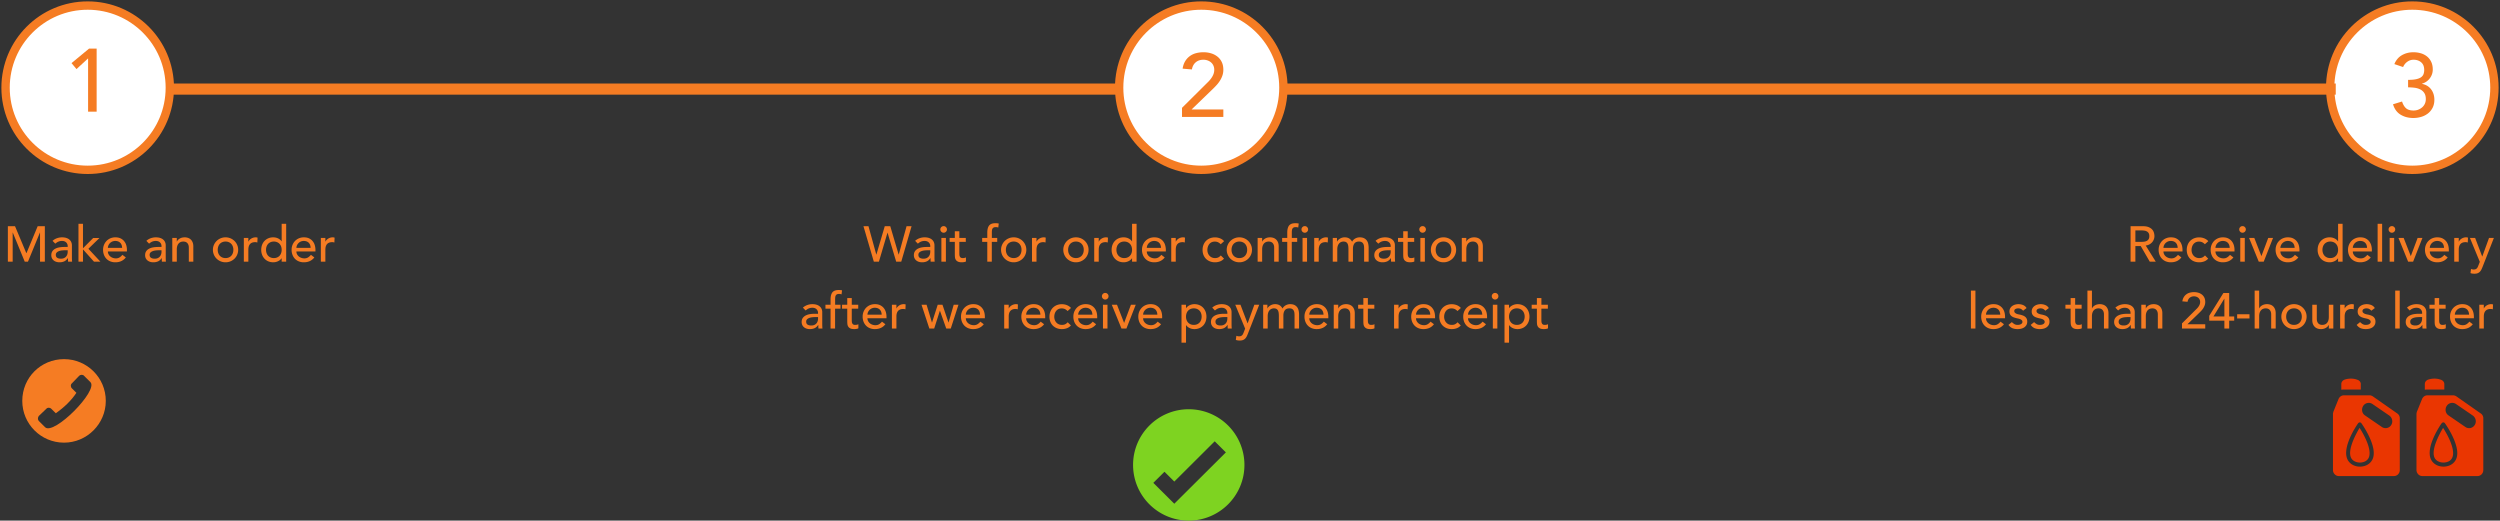 <?xml version="1.0" encoding="UTF-8"?>
<svg xmlns="http://www.w3.org/2000/svg" width="898" height="187">
  <rect width="100%" height="100%" fill="#333333" stroke="none"/>
  <g id="Page-1" stroke="none" stroke-width="1" fill="none" fill-rule="evenodd">
    <g id="Door-to-Door" transform="translate(-281 -1472)">
      <g id="Group-9" transform="translate(283 1474)">
        <g id="Group-6">
          <g id="Group-4">
            <circle id="Oval" stroke="#F57C23" stroke-width="3" fill="#FFF" cx="29.5" cy="29.5" r="29.5"></circle>
            <path id="1" fill="#F57C23" fill-rule="nonzero" d="M29.64 18.975l-4.16 3.84-1.792-2.144 6.304-5.216h2.72v22.656H29.64z"></path>
          </g>
          <g id="Group-4-Copy" transform="translate(400)">
            <circle id="Oval" stroke="#F57C23" stroke-width="3" fill="#FFF" cx="29.5" cy="29.5" r="29.5"></circle>
            <path d="M22.576 36.736l9.088-9.024c.32-.299.63-.624.928-.976a8.79 8.79 0 0 0 .8-1.104c.235-.384.421-.79.56-1.216a4.32 4.32 0 0 0 .208-1.344c0-.555-.101-1.056-.304-1.504a3.303 3.303 0 0 0-.832-1.136 3.792 3.792 0 0 0-1.248-.72 4.503 4.503 0 0 0-1.52-.256c-1.11 0-2.027.31-2.752.928-.725.619-1.184 1.472-1.376 2.56l-3.328-.288c.15-1.003.443-1.872.88-2.608a6.314 6.314 0 0 1 1.632-1.84 6.637 6.637 0 0 1 2.24-1.088 10.167 10.167 0 0 1 2.736-.352c.981 0 1.904.133 2.768.4a6.778 6.778 0 0 1 2.272 1.184 5.536 5.536 0 0 1 1.536 1.952c.373.779.56 1.69.56 2.736 0 .747-.112 1.445-.336 2.096a8.844 8.844 0 0 1-.88 1.84c-.363.576-.779 1.12-1.248 1.632a33.03 33.03 0 0 1-1.472 1.504l-7.456 7.2h11.392V40H22.576v-3.264z" id="2" fill="#F57C23" fill-rule="nonzero"></path>
          </g>
          <g id="Group-4-Copy-2" transform="translate(835)">
            <circle id="Oval" stroke="#F57C23" stroke-width="3" fill="#FFF" cx="29.5" cy="29.5" r="29.5"></circle>
            <path d="M25.808 34.464c.363 1.088.848 1.899 1.456 2.432.608.533 1.51.8 2.704.8.597 0 1.157-.101 1.68-.304.523-.203.987-.48 1.392-.832.405-.352.725-.779.96-1.28a3.915 3.915 0 0 0 .352-1.68c0-.939-.197-1.69-.592-2.256a3.76 3.76 0 0 0-1.52-1.28 6.594 6.594 0 0 0-2.048-.56 19.436 19.436 0 0 0-2.208-.128v-2.688c1.173 0 2.133-.08 2.88-.24.747-.16 1.333-.39 1.76-.688.427-.299.725-.672.896-1.12.17-.448.256-.95.256-1.504 0-1.216-.363-2.133-1.088-2.752-.725-.619-1.632-.928-2.72-.928a3.79 3.79 0 0 0-2.256.72 4.467 4.467 0 0 0-1.52 1.904l-3.136-1.056c.597-1.45 1.51-2.523 2.736-3.216 1.227-.693 2.597-1.04 4.112-1.04.917 0 1.797.123 2.64.368a6.366 6.366 0 0 1 2.224 1.136 5.463 5.463 0 0 1 1.52 1.936c.373.779.56 1.69.56 2.736a5.144 5.144 0 0 1-1.072 3.2 5.33 5.33 0 0 1-2.8 1.92v.064a5.413 5.413 0 0 1 1.888.704 5.051 5.051 0 0 1 1.408 1.28c.384.512.672 1.083.864 1.712a6.82 6.82 0 0 1 .288 2c0 1.088-.208 2.043-.624 2.864a6.022 6.022 0 0 1-1.664 2.048 7.31 7.31 0 0 1-2.4 1.232 9.737 9.737 0 0 1-2.864.416c-1.728 0-3.248-.395-4.56-1.184-1.312-.79-2.224-2.037-2.736-3.744l3.232-.992z" id="3" fill="#F57C23" fill-rule="nonzero"></path>
          </g>
          <path d="M60 30h338.817" id="Line-5" stroke="#F57C23" stroke-width="4" stroke-linecap="square"></path>
          <path d="M460.031 30H835" id="Line-5-Copy" stroke="#F57C23" stroke-width="4" stroke-linecap="square"></path>
          <path d="M.824 79.256h2.574l4.05 9.648h.072l4.014-9.648h2.574V92H12.38V81.524h-.036L8.042 92H6.89L2.588 81.524h-.036V92H.824V79.256zm16.056 5.256a4.51 4.51 0 0 1 1.584-.945c.6-.21 1.2-.315 1.8-.315.624 0 1.161.078 1.611.234.45.156.819.366 1.107.63.288.264.501.567.639.909.138.342.207.699.207 1.071v4.356c0 .3.006.576.018.828.012.252.03.492.054.72h-1.44a15.6 15.6 0 0 1-.054-1.296h-.036c-.36.552-.786.942-1.278 1.17-.492.228-1.062.342-1.71.342-.396 0-.774-.054-1.134-.162a2.768 2.768 0 0 1-.945-.486 2.32 2.32 0 0 1-.639-.801 2.484 2.484 0 0 1-.234-1.107c0-.552.123-1.014.369-1.386a2.794 2.794 0 0 1 1.008-.909 4.866 4.866 0 0 1 1.494-.504c.57-.102 1.179-.153 1.827-.153h1.188v-.36a1.777 1.777 0 0 0-1.134-1.647 2.394 2.394 0 0 0-.9-.153 3.319 3.319 0 0 0-1.458.315c-.192.09-.366.195-.522.315-.156.12-.306.234-.45.342l-.972-1.008zm4.572 3.384c-.384 0-.777.021-1.179.063a4.608 4.608 0 0 0-1.098.243c-.33.12-.6.288-.81.504-.21.216-.315.492-.315.828 0 .492.165.846.495 1.062.33.216.777.324 1.341.324.444 0 .822-.075 1.134-.225.312-.15.564-.345.756-.585.192-.24.33-.507.414-.801.084-.294.126-.585.126-.873v-.54h-.864zm4.734-9.504h1.62v8.784l3.672-3.69h2.25l-3.978 3.87L34.07 92h-2.304l-3.96-4.428V92h-1.62V78.392zm10.566 9.936c0 .372.081.711.243 1.017.162.306.375.567.639.783.264.216.57.384.918.504.348.12.708.18 1.08.18.504 0 .942-.117 1.314-.351a4.23 4.23 0 0 0 1.026-.927l1.224.936c-.9 1.164-2.16 1.746-3.78 1.746a4.698 4.698 0 0 1-1.827-.342 3.978 3.978 0 0 1-1.386-.945 4.191 4.191 0 0 1-.873-1.422 5.026 5.026 0 0 1-.306-1.773c0-.636.111-1.227.333-1.773.222-.546.528-1.02.918-1.422a4.19 4.19 0 0 1 1.395-.945 4.489 4.489 0 0 1 1.764-.342c.756 0 1.395.132 1.917.396s.951.609 1.287 1.035c.336.426.579.906.729 1.44.15.534.225 1.077.225 1.629v.576h-6.84zm5.112-1.296a3.417 3.417 0 0 0-.171-.99 2.178 2.178 0 0 0-.459-.783 2.115 2.115 0 0 0-.765-.522 2.799 2.799 0 0 0-1.071-.189 2.653 2.653 0 0 0-2.457 1.611 2.203 2.203 0 0 0-.189.873h5.112zm8.712-2.52a4.51 4.51 0 0 1 1.584-.945c.6-.21 1.2-.315 1.8-.315.624 0 1.161.078 1.611.234.45.156.819.366 1.107.63.288.264.501.567.639.909.138.342.207.699.207 1.071v4.356c0 .3.006.576.018.828.012.252.03.492.054.72h-1.44a15.6 15.6 0 0 1-.054-1.296h-.036c-.36.552-.786.942-1.278 1.17-.492.228-1.062.342-1.71.342-.396 0-.774-.054-1.134-.162a2.768 2.768 0 0 1-.945-.486 2.32 2.32 0 0 1-.639-.801 2.484 2.484 0 0 1-.234-1.107c0-.552.123-1.014.369-1.386a2.794 2.794 0 0 1 1.008-.909 4.866 4.866 0 0 1 1.494-.504c.57-.102 1.179-.153 1.827-.153h1.188v-.36a1.777 1.777 0 0 0-1.134-1.647 2.394 2.394 0 0 0-.9-.153 3.319 3.319 0 0 0-1.458.315c-.192.09-.366.195-.522.315-.156.12-.306.234-.45.342l-.972-1.008zm4.572 3.384c-.384 0-.777.021-1.179.063a4.608 4.608 0 0 0-1.098.243c-.33.12-.6.288-.81.504-.21.216-.315.492-.315.828 0 .492.165.846.495 1.062.33.216.777.324 1.341.324.444 0 .822-.075 1.134-.225.312-.15.564-.345.756-.585.192-.24.33-.507.414-.801.084-.294.126-.585.126-.873v-.54h-.864zm4.734-4.428h1.62v1.314h.036c.204-.456.558-.825 1.062-1.107.504-.282 1.086-.423 1.746-.423.408 0 .801.063 1.179.189s.708.321.99.585c.282.264.507.603.675 1.017.168.414.252.903.252 1.467V92h-1.62v-5.04c0-.396-.054-.735-.162-1.017a1.858 1.858 0 0 0-.432-.684c-.18-.174-.387-.3-.621-.378a2.29 2.29 0 0 0-.729-.117c-.336 0-.648.054-.936.162a1.95 1.95 0 0 0-.756.513 2.422 2.422 0 0 0-.504.891c-.12.36-.18.786-.18 1.278V92h-1.62v-8.532zm16.326 4.266c0 .432.066.831.198 1.197a2.7 2.7 0 0 0 .558.936c.24.258.534.462.882.612.348.15.738.225 1.17.225.432 0 .822-.075 1.17-.225.348-.15.642-.354.882-.612a2.7 2.7 0 0 0 .558-.936c.132-.366.198-.765.198-1.197 0-.432-.066-.831-.198-1.197a2.7 2.7 0 0 0-.558-.936 2.583 2.583 0 0 0-.882-.612 2.927 2.927 0 0 0-1.17-.225c-.432 0-.822.075-1.17.225-.348.15-.642.354-.882.612a2.7 2.7 0 0 0-.558.936 3.504 3.504 0 0 0-.198 1.197zm-1.728 0c0-.624.117-1.206.351-1.746a4.494 4.494 0 0 1 2.403-2.385 4.518 4.518 0 0 1 1.782-.351 4.518 4.518 0 0 1 4.185 2.736c.234.54.351 1.122.351 1.746 0 .624-.117 1.209-.351 1.755a4.415 4.415 0 0 1-.963 1.422 4.57 4.57 0 0 1-3.222 1.305 4.57 4.57 0 0 1-3.222-1.305 4.415 4.415 0 0 1-.963-1.422 4.408 4.408 0 0 1-.351-1.755zm11.106-4.266h1.62v1.314h.036c.108-.228.252-.435.432-.621s.381-.345.603-.477c.222-.132.465-.237.729-.315.264-.078.528-.117.792-.117s.504.036.72.108l-.072 1.746a4.7 4.7 0 0 0-.396-.09 2.21 2.21 0 0 0-.396-.036c-.792 0-1.398.222-1.818.666-.42.444-.63 1.134-.63 2.07V92h-1.62v-8.532zM100.796 92h-1.62v-1.224h-.036c-.312.456-.741.81-1.287 1.062a3.976 3.976 0 0 1-1.683.378c-.66 0-1.257-.114-1.791-.342a3.958 3.958 0 0 1-1.368-.954 4.31 4.31 0 0 1-.873-1.422 4.952 4.952 0 0 1-.306-1.764c0-.636.102-1.227.306-1.773.204-.546.495-1.02.873-1.422a4.018 4.018 0 0 1 1.368-.945 4.518 4.518 0 0 1 1.791-.342c.612 0 1.188.129 1.728.387s.954.609 1.242 1.053h.036v-6.3h1.62V92zm-4.428-1.296c.432 0 .822-.075 1.17-.225.348-.15.642-.354.882-.612a2.7 2.7 0 0 0 .558-.936c.132-.366.198-.765.198-1.197 0-.432-.066-.831-.198-1.197a2.7 2.7 0 0 0-.558-.936 2.583 2.583 0 0 0-.882-.612 2.927 2.927 0 0 0-1.17-.225c-.432 0-.822.075-1.17.225-.348.15-.642.354-.882.612a2.7 2.7 0 0 0-.558.936 3.504 3.504 0 0 0-.198 1.197c0 .432.066.831.198 1.197a2.7 2.7 0 0 0 .558.936c.24.258.534.462.882.612.348.15.738.225 1.17.225zm8.1-2.376c0 .372.081.711.243 1.017.162.306.375.567.639.783.264.216.57.384.918.504.348.12.708.18 1.08.18.504 0 .942-.117 1.314-.351a4.23 4.23 0 0 0 1.026-.927l1.224.936c-.9 1.164-2.16 1.746-3.78 1.746a4.698 4.698 0 0 1-1.827-.342 3.978 3.978 0 0 1-1.386-.945 4.191 4.191 0 0 1-.873-1.422 5.026 5.026 0 0 1-.306-1.773c0-.636.111-1.227.333-1.773.222-.546.528-1.02.918-1.422a4.19 4.19 0 0 1 1.395-.945 4.489 4.489 0 0 1 1.764-.342c.756 0 1.395.132 1.917.396s.951.609 1.287 1.035c.336.426.579.906.729 1.44.15.534.225 1.077.225 1.629v.576h-6.84zm5.112-1.296a3.417 3.417 0 0 0-.171-.99 2.178 2.178 0 0 0-.459-.783 2.115 2.115 0 0 0-.765-.522 2.799 2.799 0 0 0-1.071-.189 2.653 2.653 0 0 0-2.457 1.611 2.203 2.203 0 0 0-.189.873h5.112zm3.672-3.564h1.62v1.314h.036c.108-.228.252-.435.432-.621s.381-.345.603-.477c.222-.132.465-.237.729-.315.264-.078.528-.117.792-.117s.504.036.72.108l-.072 1.746a4.7 4.7 0 0 0-.396-.09 2.21 2.21 0 0 0-.396-.036c-.792 0-1.398.222-1.818.666-.42.444-.63 1.134-.63 2.07V92h-1.62v-8.532z" id="Makeanorder" fill="#F57C23" fill-rule="nonzero"></path>
          <path d="M308.157 79.256h1.8l2.808 10.188h.036l3.006-10.188h1.98l3.006 10.188h.036l2.808-10.188h1.8L321.729 92h-1.818l-3.096-10.404h-.036L313.701 92h-1.818l-3.726-12.744zm18.558 5.256a4.51 4.51 0 0 1 1.584-.945c.6-.21 1.2-.315 1.8-.315.624 0 1.161.078 1.611.234.45.156.819.366 1.107.63.288.264.501.567.639.909.138.342.207.699.207 1.071v4.356c0 .3.006.576.018.828.012.252.03.492.054.72h-1.44a15.6 15.6 0 0 1-.054-1.296h-.036c-.36.552-.786.942-1.278 1.17-.492.228-1.062.342-1.71.342-.396 0-.774-.054-1.134-.162a2.768 2.768 0 0 1-.945-.486 2.32 2.32 0 0 1-.639-.801 2.484 2.484 0 0 1-.234-1.107c0-.552.123-1.014.369-1.386a2.794 2.794 0 0 1 1.008-.909 4.866 4.866 0 0 1 1.494-.504c.57-.102 1.179-.153 1.827-.153h1.188v-.36a1.777 1.777 0 0 0-1.134-1.647 2.394 2.394 0 0 0-.9-.153 3.319 3.319 0 0 0-1.458.315c-.192.09-.366.195-.522.315-.156.12-.306.234-.45.342l-.972-1.008zm4.572 3.384c-.384 0-.777.021-1.179.063a4.608 4.608 0 0 0-1.098.243c-.33.12-.6.288-.81.504-.21.216-.315.492-.315.828 0 .492.165.846.495 1.062.33.216.777.324 1.341.324.444 0 .822-.075 1.134-.225.312-.15.564-.345.756-.585.192-.24.33-.507.414-.801.084-.294.126-.585.126-.873v-.54h-.864zm4.86-4.428h1.62V92h-1.62v-8.532zm-.378-3.06c0-.324.117-.603.351-.837.234-.234.513-.351.837-.351.324 0 .603.117.837.351.234.234.351.513.351.837 0 .324-.117.603-.351.837a1.143 1.143 0 0 1-.837.351c-.324 0-.603-.117-.837-.351a1.143 1.143 0 0 1-.351-.837zm9.144 4.464h-2.322v3.87c0 .24.006.477.018.711.012.234.057.444.135.63.078.186.198.336.36.45.162.114.399.171.711.171.192 0 .39-.018.594-.054.204-.036.39-.102.558-.198v1.476a2.114 2.114 0 0 1-.747.225 5.606 5.606 0 0 1-.711.063c-.624 0-1.107-.087-1.449-.261-.342-.174-.594-.399-.756-.675a2.183 2.183 0 0 1-.288-.927c-.03-.342-.045-.687-.045-1.035v-4.446h-1.872v-1.404h1.872v-2.394h1.62v2.394h2.322v1.404zm7.722 0h-1.836v-1.404h1.836V81.56c0-1.14.219-1.989.657-2.547.438-.558 1.191-.837 2.259-.837.18 0 .369.006.567.018.198.012.411.048.639.108l-.18 1.44a2.32 2.32 0 0 0-.45-.126 2.851 2.851 0 0 0-.468-.036c-.3 0-.54.045-.72.135-.18.09-.321.219-.423.387a1.522 1.522 0 0 0-.198.603c-.03.234-.045.501-.045.801v1.962h1.926v1.404h-1.944V92h-1.62v-7.128zm6.678 2.862c0 .432.066.831.198 1.197a2.7 2.7 0 0 0 .558.936c.24.258.534.462.882.612.348.15.738.225 1.17.225.432 0 .822-.075 1.17-.225.348-.15.642-.354.882-.612a2.7 2.7 0 0 0 .558-.936c.132-.366.198-.765.198-1.197 0-.432-.066-.831-.198-1.197a2.7 2.7 0 0 0-.558-.936 2.583 2.583 0 0 0-.882-.612 2.927 2.927 0 0 0-1.17-.225c-.432 0-.822.075-1.17.225-.348.15-.642.354-.882.612a2.7 2.7 0 0 0-.558.936 3.504 3.504 0 0 0-.198 1.197zm-1.728 0c0-.624.117-1.206.351-1.746a4.494 4.494 0 0 1 2.403-2.385 4.518 4.518 0 0 1 1.782-.351 4.518 4.518 0 0 1 4.185 2.736c.234.54.351 1.122.351 1.746 0 .624-.117 1.209-.351 1.755a4.415 4.415 0 0 1-.963 1.422 4.57 4.57 0 0 1-3.222 1.305 4.57 4.57 0 0 1-3.222-1.305 4.415 4.415 0 0 1-.963-1.422 4.408 4.408 0 0 1-.351-1.755zm11.106-4.266h1.62v1.314h.036c.108-.228.252-.435.432-.621s.381-.345.603-.477c.222-.132.465-.237.729-.315.264-.078.528-.117.792-.117s.504.036.72.108l-.072 1.746a4.7 4.7 0 0 0-.396-.09 2.21 2.21 0 0 0-.396-.036c-.792 0-1.398.222-1.818.666-.42.444-.63 1.134-.63 2.07V92h-1.62v-8.532zm12.978 4.266c0 .432.066.831.198 1.197a2.7 2.7 0 0 0 .558.936c.24.258.534.462.882.612.348.15.738.225 1.17.225.432 0 .822-.075 1.17-.225.348-.15.642-.354.882-.612a2.7 2.7 0 0 0 .558-.936c.132-.366.198-.765.198-1.197 0-.432-.066-.831-.198-1.197a2.7 2.7 0 0 0-.558-.936 2.583 2.583 0 0 0-.882-.612 2.927 2.927 0 0 0-1.17-.225c-.432 0-.822.075-1.17.225-.348.15-.642.354-.882.612a2.7 2.7 0 0 0-.558.936 3.504 3.504 0 0 0-.198 1.197zm-1.728 0c0-.624.117-1.206.351-1.746a4.494 4.494 0 0 1 2.403-2.385 4.518 4.518 0 0 1 1.782-.351 4.518 4.518 0 0 1 4.185 2.736c.234.54.351 1.122.351 1.746 0 .624-.117 1.209-.351 1.755a4.415 4.415 0 0 1-.963 1.422 4.57 4.57 0 0 1-3.222 1.305 4.57 4.57 0 0 1-3.222-1.305 4.415 4.415 0 0 1-.963-1.422 4.408 4.408 0 0 1-.351-1.755zm11.106-4.266h1.62v1.314h.036c.108-.228.252-.435.432-.621s.381-.345.603-.477c.222-.132.465-.237.729-.315.264-.078.528-.117.792-.117s.504.036.72.108l-.072 1.746a4.7 4.7 0 0 0-.396-.09 2.21 2.21 0 0 0-.396-.036c-.792 0-1.398.222-1.818.666-.42.444-.63 1.134-.63 2.07V92h-1.62v-8.532zM406.257 92h-1.62v-1.224h-.036c-.312.456-.741.81-1.287 1.062a3.976 3.976 0 0 1-1.683.378c-.66 0-1.257-.114-1.791-.342a3.958 3.958 0 0 1-1.368-.954 4.31 4.31 0 0 1-.873-1.422 4.952 4.952 0 0 1-.306-1.764c0-.636.102-1.227.306-1.773.204-.546.495-1.02.873-1.422a4.018 4.018 0 0 1 1.368-.945 4.518 4.518 0 0 1 1.791-.342c.612 0 1.188.129 1.728.387s.954.609 1.242 1.053h.036v-6.3h1.62V92zm-4.428-1.296c.432 0 .822-.075 1.17-.225.348-.15.642-.354.882-.612a2.7 2.7 0 0 0 .558-.936c.132-.366.198-.765.198-1.197 0-.432-.066-.831-.198-1.197a2.7 2.7 0 0 0-.558-.936 2.583 2.583 0 0 0-.882-.612 2.927 2.927 0 0 0-1.17-.225c-.432 0-.822.075-1.17.225-.348.15-.642.354-.882.612a2.7 2.7 0 0 0-.558.936 3.504 3.504 0 0 0-.198 1.197c0 .432.066.831.198 1.197a2.7 2.7 0 0 0 .558.936c.24.258.534.462.882.612.348.15.738.225 1.17.225zm8.1-2.376c0 .372.081.711.243 1.017.162.306.375.567.639.783.264.216.57.384.918.504.348.12.708.18 1.08.18.504 0 .942-.117 1.314-.351a4.23 4.23 0 0 0 1.026-.927l1.224.936c-.9 1.164-2.16 1.746-3.78 1.746a4.698 4.698 0 0 1-1.827-.342 3.978 3.978 0 0 1-1.386-.945 4.191 4.191 0 0 1-.873-1.422 5.026 5.026 0 0 1-.306-1.773c0-.636.111-1.227.333-1.773.222-.546.528-1.02.918-1.422a4.19 4.19 0 0 1 1.395-.945 4.489 4.489 0 0 1 1.764-.342c.756 0 1.395.132 1.917.396s.951.609 1.287 1.035c.336.426.579.906.729 1.44.15.534.225 1.077.225 1.629v.576h-6.84zm5.112-1.296a3.417 3.417 0 0 0-.171-.99 2.178 2.178 0 0 0-.459-.783 2.115 2.115 0 0 0-.765-.522 2.799 2.799 0 0 0-1.071-.189 2.653 2.653 0 0 0-2.457 1.611 2.203 2.203 0 0 0-.189.873h5.112zm3.672-3.564h1.62v1.314h.036c.108-.228.252-.435.432-.621s.381-.345.603-.477c.222-.132.465-.237.729-.315.264-.078.528-.117.792-.117s.504.036.72.108l-.072 1.746a4.7 4.7 0 0 0-.396-.09 2.21 2.21 0 0 0-.396-.036c-.792 0-1.398.222-1.818.666-.42.444-.63 1.134-.63 2.07V92h-1.62v-8.532zm17.766 2.268a3.4 3.4 0 0 0-.945-.711c-.33-.162-.723-.243-1.179-.243-.444 0-.831.081-1.161.243-.33.162-.606.384-.828.666-.222.282-.39.606-.504.972a3.821 3.821 0 0 0-.171 1.143c0 .396.066.771.198 1.125s.318.663.558.927c.24.264.528.471.864.621.336.15.714.225 1.134.225.456 0 .846-.081 1.17-.243.324-.162.624-.399.9-.711l1.152 1.152c-.42.468-.909.804-1.467 1.008a5.123 5.123 0 0 1-1.773.306c-.66 0-1.263-.108-1.809-.324a4.178 4.178 0 0 1-1.413-.909 4.017 4.017 0 0 1-.918-1.404 4.877 4.877 0 0 1-.324-1.809c0-.66.108-1.266.324-1.818a4.159 4.159 0 0 1 .909-1.422c.39-.396.858-.705 1.404-.927a4.81 4.81 0 0 1 1.827-.333c.624 0 1.221.111 1.791.333.57.222 1.065.561 1.485 1.017l-1.224 1.116zm3.888 1.998c0 .432.066.831.198 1.197a2.7 2.7 0 0 0 .558.936c.24.258.534.462.882.612.348.15.738.225 1.17.225.432 0 .822-.075 1.17-.225.348-.15.642-.354.882-.612a2.7 2.7 0 0 0 .558-.936c.132-.366.198-.765.198-1.197 0-.432-.066-.831-.198-1.197a2.7 2.7 0 0 0-.558-.936 2.583 2.583 0 0 0-.882-.612 2.927 2.927 0 0 0-1.17-.225c-.432 0-.822.075-1.17.225-.348.15-.642.354-.882.612a2.7 2.7 0 0 0-.558.936 3.504 3.504 0 0 0-.198 1.197zm-1.728 0c0-.624.117-1.206.351-1.746a4.494 4.494 0 0 1 2.403-2.385 4.518 4.518 0 0 1 1.782-.351 4.518 4.518 0 0 1 4.185 2.736c.234.54.351 1.122.351 1.746 0 .624-.117 1.209-.351 1.755a4.415 4.415 0 0 1-.963 1.422 4.57 4.57 0 0 1-3.222 1.305 4.57 4.57 0 0 1-3.222-1.305 4.415 4.415 0 0 1-.963-1.422 4.408 4.408 0 0 1-.351-1.755zm11.106-4.266h1.62v1.314h.036c.204-.456.558-.825 1.062-1.107.504-.282 1.086-.423 1.746-.423.408 0 .801.063 1.179.189s.708.321.99.585c.282.264.507.603.675 1.017.168.414.252.903.252 1.467V92h-1.62v-5.04c0-.396-.054-.735-.162-1.017a1.858 1.858 0 0 0-.432-.684c-.18-.174-.387-.3-.621-.378a2.29 2.29 0 0 0-.729-.117c-.336 0-.648.054-.936.162a1.95 1.95 0 0 0-.756.513 2.422 2.422 0 0 0-.504.891c-.12.36-.18.786-.18 1.278V92h-1.62v-8.532zm10.638 1.404h-1.836v-1.404h1.836V81.56c0-1.14.219-1.989.657-2.547.438-.558 1.191-.837 2.259-.837.18 0 .369.006.567.018.198.012.411.048.639.108l-.18 1.44a2.32 2.32 0 0 0-.45-.126 2.851 2.851 0 0 0-.468-.036c-.3 0-.54.045-.72.135-.18.09-.321.219-.423.387a1.522 1.522 0 0 0-.198.603c-.03.234-.045.501-.045.801v1.962h1.926v1.404h-1.944V92h-1.62v-7.128zm5.49-1.404h1.62V92h-1.62v-8.532zm-.378-3.06c0-.324.117-.603.351-.837.234-.234.513-.351.837-.351.324 0 .603.117.837.351.234.234.351.513.351.837 0 .324-.117.603-.351.837a1.143 1.143 0 0 1-.837.351c-.324 0-.603-.117-.837-.351a1.143 1.143 0 0 1-.351-.837zm4.572 3.06h1.62v1.314h.036c.108-.228.252-.435.432-.621s.381-.345.603-.477c.222-.132.465-.237.729-.315.264-.078.528-.117.792-.117s.504.036.72.108l-.072 1.746a4.7 4.7 0 0 0-.396-.09 2.21 2.21 0 0 0-.396-.036c-.792 0-1.398.222-1.818.666-.42.444-.63 1.134-.63 2.07V92h-1.62v-8.532zm6.66 0h1.512V84.8h.036c.036-.12.129-.27.279-.45.15-.18.342-.351.576-.513.234-.162.51-.3.828-.414a3.101 3.101 0 0 1 1.053-.171c.636 0 1.17.132 1.602.396.432.264.786.66 1.062 1.188a2.73 2.73 0 0 1 1.17-1.188 3.266 3.266 0 0 1 1.53-.396c.66 0 1.2.108 1.62.324.42.216.75.501.99.855s.405.756.495 1.206c.09.45.135.915.135 1.395V92h-1.62v-4.752c0-.324-.021-.636-.063-.936a2.163 2.163 0 0 0-.261-.792 1.486 1.486 0 0 0-.558-.549c-.24-.138-.558-.207-.954-.207-.78 0-1.338.24-1.674.72-.336.48-.504 1.098-.504 1.854V92h-1.62v-4.464c0-.408-.021-.78-.063-1.116a2.617 2.617 0 0 0-.252-.873 1.39 1.39 0 0 0-.54-.576c-.234-.138-.549-.207-.945-.207-.288 0-.567.057-.837.171a1.98 1.98 0 0 0-.711.513 2.49 2.49 0 0 0-.486.873c-.12.354-.18.771-.18 1.251V92h-1.62v-8.532zm15.372 1.044a4.51 4.51 0 0 1 1.584-.945c.6-.21 1.2-.315 1.8-.315.624 0 1.161.078 1.611.234.45.156.819.366 1.107.63.288.264.501.567.639.909.138.342.207.699.207 1.071v4.356c0 .3.006.576.018.828.012.252.03.492.054.72h-1.44a15.6 15.6 0 0 1-.054-1.296h-.036c-.36.552-.786.942-1.278 1.17-.492.228-1.062.342-1.71.342-.396 0-.774-.054-1.134-.162a2.768 2.768 0 0 1-.945-.486 2.32 2.32 0 0 1-.639-.801 2.484 2.484 0 0 1-.234-1.107c0-.552.123-1.014.369-1.386a2.794 2.794 0 0 1 1.008-.909 4.866 4.866 0 0 1 1.494-.504c.57-.102 1.179-.153 1.827-.153h1.188v-.36a1.777 1.777 0 0 0-1.134-1.647 2.394 2.394 0 0 0-.9-.153 3.319 3.319 0 0 0-1.458.315c-.192.09-.366.195-.522.315-.156.12-.306.234-.45.342l-.972-1.008zm4.572 3.384c-.384 0-.777.021-1.179.063a4.608 4.608 0 0 0-1.098.243c-.33.12-.6.288-.81.504-.21.216-.315.492-.315.828 0 .492.165.846.495 1.062.33.216.777.324 1.341.324.444 0 .822-.075 1.134-.225.312-.15.564-.345.756-.585.192-.24.33-.507.414-.801.084-.294.126-.585.126-.873v-.54h-.864zm9.306-3.024h-2.322v3.87c0 .24.006.477.018.711.012.234.057.444.135.63.078.186.198.336.36.45.162.114.399.171.711.171.192 0 .39-.018.594-.054.204-.036.39-.102.558-.198v1.476a2.114 2.114 0 0 1-.747.225 5.606 5.606 0 0 1-.711.063c-.624 0-1.107-.087-1.449-.261-.342-.174-.594-.399-.756-.675a2.183 2.183 0 0 1-.288-.927c-.03-.342-.045-.687-.045-1.035v-4.446h-1.872v-1.404h1.872v-2.394h1.62v2.394h2.322v1.404zm2.214-1.404h1.62V92h-1.62v-8.532zm-.378-3.06c0-.324.117-.603.351-.837.234-.234.513-.351.837-.351.324 0 .603.117.837.351.234.234.351.513.351.837 0 .324-.117.603-.351.837a1.143 1.143 0 0 1-.837.351c-.324 0-.603-.117-.837-.351a1.143 1.143 0 0 1-.351-.837zm5.886 7.326c0 .432.066.831.198 1.197a2.7 2.7 0 0 0 .558.936c.24.258.534.462.882.612.348.15.738.225 1.17.225.432 0 .822-.075 1.17-.225.348-.15.642-.354.882-.612a2.7 2.7 0 0 0 .558-.936c.132-.366.198-.765.198-1.197 0-.432-.066-.831-.198-1.197a2.7 2.7 0 0 0-.558-.936 2.583 2.583 0 0 0-.882-.612 2.927 2.927 0 0 0-1.17-.225c-.432 0-.822.075-1.17.225-.348.15-.642.354-.882.612a2.7 2.7 0 0 0-.558.936 3.504 3.504 0 0 0-.198 1.197zm-1.728 0c0-.624.117-1.206.351-1.746a4.494 4.494 0 0 1 2.403-2.385 4.518 4.518 0 0 1 1.782-.351 4.518 4.518 0 0 1 4.185 2.736c.234.54.351 1.122.351 1.746 0 .624-.117 1.209-.351 1.755a4.415 4.415 0 0 1-.963 1.422 4.57 4.57 0 0 1-3.222 1.305 4.57 4.57 0 0 1-3.222-1.305 4.415 4.415 0 0 1-.963-1.422 4.408 4.408 0 0 1-.351-1.755zm11.106-4.266h1.62v1.314h.036c.204-.456.558-.825 1.062-1.107.504-.282 1.086-.423 1.746-.423.408 0 .801.063 1.179.189s.708.321.99.585c.282.264.507.603.675 1.017.168.414.252.903.252 1.467V92h-1.62v-5.04c0-.396-.054-.735-.162-1.017a1.858 1.858 0 0 0-.432-.684c-.18-.174-.387-.3-.621-.378a2.29 2.29 0 0 0-.729-.117c-.336 0-.648.054-.936.162a1.95 1.95 0 0 0-.756.513 2.422 2.422 0 0 0-.504.891c-.12.36-.18.786-.18 1.278V92h-1.62v-8.532zm-236.673 25.044a4.51 4.51 0 0 1 1.584-.945c.6-.21 1.2-.315 1.8-.315.624 0 1.161.078 1.611.234.45.156.819.366 1.107.63.288.264.501.567.639.909.138.342.207.699.207 1.071v4.356c0 .3.006.576.018.828.012.252.03.492.054.72h-1.44a15.6 15.6 0 0 1-.054-1.296h-.036c-.36.552-.786.942-1.278 1.17-.492.228-1.062.342-1.71.342-.396 0-.774-.054-1.134-.162a2.768 2.768 0 0 1-.945-.486 2.32 2.32 0 0 1-.639-.801 2.484 2.484 0 0 1-.234-1.107c0-.552.123-1.014.369-1.386a2.794 2.794 0 0 1 1.008-.909 4.866 4.866 0 0 1 1.494-.504c.57-.102 1.179-.153 1.827-.153h1.188v-.36a1.777 1.777 0 0 0-1.134-1.647 2.394 2.394 0 0 0-.9-.153 3.319 3.319 0 0 0-1.458.315c-.192.09-.366.195-.522.315-.156.12-.306.234-.45.342l-.972-1.008zm4.572 3.384c-.384 0-.777.021-1.179.063a4.608 4.608 0 0 0-1.098.243c-.33.12-.6.288-.81.504-.21.216-.315.492-.315.828 0 .492.165.846.495 1.062.33.216.777.324 1.341.324.444 0 .822-.075 1.134-.225.312-.15.564-.345.756-.585.192-.24.33-.507.414-.801.084-.294.126-.585.126-.873v-.54h-.864zm5.364-3.024h-1.836v-1.404h1.836v-1.908c0-1.14.219-1.989.657-2.547.438-.558 1.191-.837 2.259-.837.18 0 .369.006.567.018.198.012.411.048.639.108l-.18 1.44a2.32 2.32 0 0 0-.45-.126 2.851 2.851 0 0 0-.468-.036c-.3 0-.54.045-.72.135-.18.09-.321.219-.423.387a1.522 1.522 0 0 0-.198.603c-.03.234-.045.501-.045.801v1.962h1.926v1.404h-1.944V116h-1.62v-7.128zm9.936 0h-2.322v3.87c0 .24.006.477.018.711.012.234.057.444.135.63.078.186.198.336.36.45.162.114.399.171.711.171.192 0 .39-.018.594-.054.204-.036.39-.102.558-.198v1.476a2.114 2.114 0 0 1-.747.225 5.607 5.607 0 0 1-.711.063c-.624 0-1.107-.087-1.449-.261-.342-.174-.594-.399-.756-.675a2.183 2.183 0 0 1-.288-.927c-.03-.342-.045-.687-.045-1.035v-4.446h-1.872v-1.404h1.872v-2.394h1.62v2.394h2.322v1.404zm3.312 3.456c0 .372.081.711.243 1.017.162.306.375.567.639.783.264.216.57.384.918.504.348.12.708.18 1.08.18.504 0 .942-.117 1.314-.351a4.23 4.23 0 0 0 1.026-.927l1.224.936c-.9 1.164-2.16 1.746-3.78 1.746a4.698 4.698 0 0 1-1.827-.342 3.978 3.978 0 0 1-1.386-.945 4.191 4.191 0 0 1-.873-1.422 5.026 5.026 0 0 1-.306-1.773c0-.636.111-1.227.333-1.773.222-.546.528-1.02.918-1.422a4.19 4.19 0 0 1 1.395-.945 4.489 4.489 0 0 1 1.764-.342c.756 0 1.395.132 1.917.396s.951.609 1.287 1.035c.336.426.579.906.729 1.44.15.534.225 1.077.225 1.629v.576h-6.84zm5.112-1.296a3.417 3.417 0 0 0-.171-.99 2.178 2.178 0 0 0-.459-.783 2.115 2.115 0 0 0-.765-.522 2.799 2.799 0 0 0-1.071-.189 2.653 2.653 0 0 0-2.457 1.611 2.203 2.203 0 0 0-.189.873h5.112zm3.672-3.564h1.62v1.314h.036c.108-.228.252-.435.432-.621s.381-.345.603-.477c.222-.132.465-.237.729-.315.264-.078.528-.117.792-.117s.504.036.72.108l-.072 1.746a4.7 4.7 0 0 0-.396-.09 2.21 2.21 0 0 0-.396-.036c-.792 0-1.398.222-1.818.666-.42.444-.63 1.134-.63 2.07V116h-1.62v-8.532zm10.638 0h1.818l1.926 6.372h.036l2.034-6.372h1.71l2.16 6.372h.036l1.836-6.372h1.71L339.522 116h-1.638l-2.25-6.372h-.036L333.564 116h-1.746l-2.808-8.532zm15.912 4.86c0 .372.081.711.243 1.017.162.306.375.567.639.783.264.216.57.384.918.504.348.12.708.18 1.08.18.504 0 .942-.117 1.314-.351a4.23 4.23 0 0 0 1.026-.927l1.224.936c-.9 1.164-2.16 1.746-3.78 1.746a4.698 4.698 0 0 1-1.827-.342 3.978 3.978 0 0 1-1.386-.945 4.191 4.191 0 0 1-.873-1.422 5.026 5.026 0 0 1-.306-1.773c0-.636.111-1.227.333-1.773.222-.546.528-1.02.918-1.422a4.19 4.19 0 0 1 1.395-.945 4.489 4.489 0 0 1 1.764-.342c.756 0 1.395.132 1.917.396s.951.609 1.287 1.035c.336.426.579.906.729 1.44.15.534.225 1.077.225 1.629v.576h-6.84zm5.112-1.296a3.417 3.417 0 0 0-.171-.99 2.178 2.178 0 0 0-.459-.783 2.115 2.115 0 0 0-.765-.522 2.799 2.799 0 0 0-1.071-.189 2.653 2.653 0 0 0-2.457 1.611 2.203 2.203 0 0 0-.189.873h5.112zm8.676-3.564h1.62v1.314h.036c.108-.228.252-.435.432-.621s.381-.345.603-.477c.222-.132.465-.237.729-.315.264-.078.528-.117.792-.117s.504.036.72.108l-.072 1.746a4.7 4.7 0 0 0-.396-.09 2.21 2.21 0 0 0-.396-.036c-.792 0-1.398.222-1.818.666-.42.444-.63 1.134-.63 2.07V116h-1.62v-8.532zm7.884 4.86c0 .372.081.711.243 1.017.162.306.375.567.639.783.264.216.57.384.918.504.348.12.708.18 1.08.18.504 0 .942-.117 1.314-.351a4.23 4.23 0 0 0 1.026-.927l1.224.936c-.9 1.164-2.16 1.746-3.78 1.746a4.698 4.698 0 0 1-1.827-.342 3.978 3.978 0 0 1-1.386-.945 4.191 4.191 0 0 1-.873-1.422 5.026 5.026 0 0 1-.306-1.773c0-.636.111-1.227.333-1.773.222-.546.528-1.02.918-1.422a4.19 4.19 0 0 1 1.395-.945 4.489 4.489 0 0 1 1.764-.342c.756 0 1.395.132 1.917.396s.951.609 1.287 1.035c.336.426.579.906.729 1.44.15.534.225 1.077.225 1.629v.576h-6.84zm5.112-1.296a3.417 3.417 0 0 0-.171-.99 2.178 2.178 0 0 0-.459-.783 2.115 2.115 0 0 0-.765-.522 2.799 2.799 0 0 0-1.071-.189 2.653 2.653 0 0 0-2.457 1.611 2.203 2.203 0 0 0-.189.873h5.112zm9.774-1.296a3.4 3.4 0 0 0-.945-.711c-.33-.162-.723-.243-1.179-.243-.444 0-.831.081-1.161.243-.33.162-.606.384-.828.666-.222.282-.39.606-.504.972a3.821 3.821 0 0 0-.171 1.143c0 .396.066.771.198 1.125s.318.663.558.927c.24.264.528.471.864.621.336.15.714.225 1.134.225.456 0 .846-.081 1.17-.243.324-.162.624-.399.9-.711l1.152 1.152c-.42.468-.909.804-1.467 1.008a5.123 5.123 0 0 1-1.773.306c-.66 0-1.263-.108-1.809-.324a4.178 4.178 0 0 1-1.413-.909 4.017 4.017 0 0 1-.918-1.404 4.877 4.877 0 0 1-.324-1.809c0-.66.108-1.266.324-1.818a4.159 4.159 0 0 1 .909-1.422c.39-.396.858-.705 1.404-.927a4.81 4.81 0 0 1 1.827-.333c.624 0 1.221.111 1.791.333.57.222 1.065.561 1.485 1.017l-1.224 1.116zm3.798 2.592c0 .372.081.711.243 1.017.162.306.375.567.639.783.264.216.57.384.918.504.348.12.708.18 1.08.18.504 0 .942-.117 1.314-.351a4.23 4.23 0 0 0 1.026-.927l1.224.936c-.9 1.164-2.16 1.746-3.78 1.746a4.698 4.698 0 0 1-1.827-.342 3.978 3.978 0 0 1-1.386-.945 4.191 4.191 0 0 1-.873-1.422 5.026 5.026 0 0 1-.306-1.773c0-.636.111-1.227.333-1.773.222-.546.528-1.02.918-1.422a4.19 4.19 0 0 1 1.395-.945 4.489 4.489 0 0 1 1.764-.342c.756 0 1.395.132 1.917.396s.951.609 1.287 1.035c.336.426.579.906.729 1.44.15.534.225 1.077.225 1.629v.576h-6.84zm5.112-1.296a3.417 3.417 0 0 0-.171-.99 2.178 2.178 0 0 0-.459-.783 2.115 2.115 0 0 0-.765-.522 2.799 2.799 0 0 0-1.071-.189 2.653 2.653 0 0 0-2.457 1.611 2.203 2.203 0 0 0-.189.873h5.112zm3.798-3.564h1.62V116h-1.62v-8.532zm-.378-3.06c0-.324.117-.603.351-.837.234-.234.513-.351.837-.351.324 0 .603.117.837.351.234.234.351.513.351.837 0 .324-.117.603-.351.837a1.143 1.143 0 0 1-.837.351c-.324 0-.603-.117-.837-.351a1.143 1.143 0 0 1-.351-.837zm3.546 3.06h1.872l2.556 6.534 2.448-6.534h1.728L402.612 116h-1.782l-3.474-8.532zm11.25 4.86c0 .372.081.711.243 1.017.162.306.375.567.639.783.264.216.57.384.918.504.348.12.708.18 1.08.18.504 0 .942-.117 1.314-.351a4.23 4.23 0 0 0 1.026-.927l1.224.936c-.9 1.164-2.16 1.746-3.78 1.746a4.698 4.698 0 0 1-1.827-.342 3.978 3.978 0 0 1-1.386-.945 4.191 4.191 0 0 1-.873-1.422 5.026 5.026 0 0 1-.306-1.773c0-.636.111-1.227.333-1.773.222-.546.528-1.02.918-1.422a4.19 4.19 0 0 1 1.395-.945 4.489 4.489 0 0 1 1.764-.342c.756 0 1.395.132 1.917.396s.951.609 1.287 1.035c.336.426.579.906.729 1.44.15.534.225 1.077.225 1.629v.576h-6.84zm5.112-1.296a3.417 3.417 0 0 0-.171-.99 2.178 2.178 0 0 0-.459-.783 2.115 2.115 0 0 0-.765-.522 2.799 2.799 0 0 0-1.071-.189 2.653 2.653 0 0 0-2.457 1.611 2.203 2.203 0 0 0-.189.873h5.112zm8.676-3.564h1.62v1.224h.036c.312-.456.741-.81 1.287-1.062a3.976 3.976 0 0 1 1.683-.378c.66 0 1.257.114 1.791.342.534.228.99.546 1.368.954.378.408.669.885.873 1.431.204.546.306 1.131.306 1.755 0 .636-.102 1.227-.306 1.773a4.191 4.191 0 0 1-.873 1.422 4.018 4.018 0 0 1-1.368.945 4.518 4.518 0 0 1-1.791.342 3.958 3.958 0 0 1-1.728-.387c-.54-.258-.954-.609-1.242-1.053h-.036v6.3h-1.62v-13.608zm4.428 1.296c-.432 0-.822.075-1.17.225-.348.15-.642.354-.882.612a2.7 2.7 0 0 0-.558.936 3.504 3.504 0 0 0-.198 1.197c0 .432.066.831.198 1.197a2.7 2.7 0 0 0 .558.936c.24.258.534.462.882.612.348.15.738.225 1.17.225.432 0 .822-.075 1.17-.225.348-.15.642-.354.882-.612a2.7 2.7 0 0 0 .558-.936c.132-.366.198-.765.198-1.197 0-.432-.066-.831-.198-1.197a2.7 2.7 0 0 0-.558-.936 2.583 2.583 0 0 0-.882-.612 2.927 2.927 0 0 0-1.17-.225zm6.606-.252a4.51 4.51 0 0 1 1.584-.945c.6-.21 1.2-.315 1.8-.315.624 0 1.161.078 1.611.234.45.156.819.366 1.107.63.288.264.501.567.639.909.138.342.207.699.207 1.071v4.356c0 .3.006.576.018.828.012.252.03.492.054.72h-1.44a15.6 15.6 0 0 1-.054-1.296h-.036c-.36.552-.786.942-1.278 1.17-.492.228-1.062.342-1.71.342-.396 0-.774-.054-1.134-.162a2.768 2.768 0 0 1-.945-.486 2.32 2.32 0 0 1-.639-.801 2.484 2.484 0 0 1-.234-1.107c0-.552.123-1.014.369-1.386a2.794 2.794 0 0 1 1.008-.909 4.866 4.866 0 0 1 1.494-.504c.57-.102 1.179-.153 1.827-.153h1.188v-.36a1.777 1.777 0 0 0-1.134-1.647 2.394 2.394 0 0 0-.9-.153 3.319 3.319 0 0 0-1.458.315c-.192.09-.366.195-.522.315-.156.12-.306.234-.45.342l-.972-1.008zm4.572 3.384c-.384 0-.777.021-1.179.063a4.608 4.608 0 0 0-1.098.243c-.33.12-.6.288-.81.504-.21.216-.315.492-.315.828 0 .492.165.846.495 1.062.33.216.777.324 1.341.324.444 0 .822-.075 1.134-.225.312-.15.564-.345.756-.585.192-.24.33-.507.414-.801.084-.294.126-.585.126-.873v-.54H438zm3.708-4.428h1.872l2.538 6.66h.036l2.412-6.66h1.746l-4.05 10.368c-.144.372-.294.711-.45 1.017a3.064 3.064 0 0 1-.558.783 2.257 2.257 0 0 1-.783.504c-.306.12-.681.18-1.125.18-.24 0-.483-.015-.729-.045a2.65 2.65 0 0 1-.711-.189l.198-1.476c.324.132.648.198.972.198.252 0 .465-.033.639-.099a1.26 1.26 0 0 0 .45-.288c.126-.126.231-.273.315-.441.084-.168.168-.36.252-.576l.522-1.35-3.546-8.586zm10.026 0h1.512v1.332h.036c.036-.12.129-.27.279-.45.15-.18.342-.351.576-.513.234-.162.51-.3.828-.414a3.101 3.101 0 0 1 1.053-.171c.636 0 1.17.132 1.602.396.432.264.786.66 1.062 1.188a2.73 2.73 0 0 1 1.17-1.188 3.266 3.266 0 0 1 1.53-.396c.66 0 1.2.108 1.62.324.42.216.75.501.99.855s.405.756.495 1.206c.09.45.135.915.135 1.395V116h-1.62v-4.752c0-.324-.021-.636-.063-.936a2.163 2.163 0 0 0-.261-.792 1.486 1.486 0 0 0-.558-.549c-.24-.138-.558-.207-.954-.207-.78 0-1.338.24-1.674.72-.336.48-.504 1.098-.504 1.854V116h-1.62v-4.464c0-.408-.021-.78-.063-1.116a2.617 2.617 0 0 0-.252-.873 1.39 1.39 0 0 0-.54-.576c-.234-.138-.549-.207-.945-.207-.288 0-.567.057-.837.171a1.98 1.98 0 0 0-.711.513 2.49 2.49 0 0 0-.486.873c-.12.354-.18.771-.18 1.251V116h-1.62v-8.532zm16.56 4.86c0 .372.081.711.243 1.017.162.306.375.567.639.783.264.216.57.384.918.504.348.12.708.18 1.08.18.504 0 .942-.117 1.314-.351a4.23 4.23 0 0 0 1.026-.927l1.224.936c-.9 1.164-2.16 1.746-3.78 1.746a4.698 4.698 0 0 1-1.827-.342 3.978 3.978 0 0 1-1.386-.945 4.191 4.191 0 0 1-.873-1.422 5.026 5.026 0 0 1-.306-1.773c0-.636.111-1.227.333-1.773.222-.546.528-1.02.918-1.422a4.19 4.19 0 0 1 1.395-.945 4.489 4.489 0 0 1 1.764-.342c.756 0 1.395.132 1.917.396s.951.609 1.287 1.035c.336.426.579.906.729 1.44.15.534.225 1.077.225 1.629v.576h-6.84zm5.112-1.296a3.417 3.417 0 0 0-.171-.99 2.178 2.178 0 0 0-.459-.783 2.115 2.115 0 0 0-.765-.522 2.799 2.799 0 0 0-1.071-.189 2.653 2.653 0 0 0-2.457 1.611 2.203 2.203 0 0 0-.189.873h5.112zm3.672-3.564h1.62v1.314h.036c.204-.456.558-.825 1.062-1.107.504-.282 1.086-.423 1.746-.423.408 0 .801.063 1.179.189s.708.321.99.585c.282.264.507.603.675 1.017.168.414.252.903.252 1.467V116h-1.62v-5.04c0-.396-.054-.735-.162-1.017a1.858 1.858 0 0 0-.432-.684c-.18-.174-.387-.3-.621-.378a2.29 2.29 0 0 0-.729-.117c-.336 0-.648.054-.936.162a1.95 1.95 0 0 0-.756.513 2.422 2.422 0 0 0-.504.891c-.12.36-.18.786-.18 1.278V116h-1.62v-8.532zm14.58 1.404h-2.322v3.87c0 .24.006.477.018.711.012.234.057.444.135.63.078.186.198.336.36.45.162.114.399.171.711.171.192 0 .39-.018.594-.054.204-.036.39-.102.558-.198v1.476a2.114 2.114 0 0 1-.747.225 5.607 5.607 0 0 1-.711.063c-.624 0-1.107-.087-1.449-.261-.342-.174-.594-.399-.756-.675a2.183 2.183 0 0 1-.288-.927c-.03-.342-.045-.687-.045-1.035v-4.446h-1.872v-1.404h1.872v-2.394h1.62v2.394h2.322v1.404zm7.092-1.404h1.62v1.314h.036c.108-.228.252-.435.432-.621s.381-.345.603-.477c.222-.132.465-.237.729-.315.264-.078.528-.117.792-.117s.504.036.72.108l-.072 1.746a4.7 4.7 0 0 0-.396-.09 2.21 2.21 0 0 0-.396-.036c-.792 0-1.398.222-1.818.666-.42.444-.63 1.134-.63 2.07V116h-1.62v-8.532zm7.884 4.86c0 .372.081.711.243 1.017.162.306.375.567.639.783.264.216.57.384.918.504.348.12.708.18 1.08.18.504 0 .942-.117 1.314-.351a4.23 4.23 0 0 0 1.026-.927l1.224.936c-.9 1.164-2.16 1.746-3.78 1.746a4.698 4.698 0 0 1-1.827-.342 3.978 3.978 0 0 1-1.386-.945 4.191 4.191 0 0 1-.873-1.422 5.026 5.026 0 0 1-.306-1.773c0-.636.111-1.227.333-1.773.222-.546.528-1.02.918-1.422a4.19 4.19 0 0 1 1.395-.945 4.489 4.489 0 0 1 1.764-.342c.756 0 1.395.132 1.917.396s.951.609 1.287 1.035c.336.426.579.906.729 1.44.15.534.225 1.077.225 1.629v.576h-6.84zm5.112-1.296a3.417 3.417 0 0 0-.171-.99 2.178 2.178 0 0 0-.459-.783 2.115 2.115 0 0 0-.765-.522 2.799 2.799 0 0 0-1.071-.189 2.653 2.653 0 0 0-2.457 1.611 2.203 2.203 0 0 0-.189.873h5.112zm9.774-1.296a3.4 3.4 0 0 0-.945-.711c-.33-.162-.723-.243-1.179-.243-.444 0-.831.081-1.161.243-.33.162-.606.384-.828.666-.222.282-.39.606-.504.972a3.821 3.821 0 0 0-.171 1.143c0 .396.066.771.198 1.125s.318.663.558.927c.24.264.528.471.864.621.336.15.714.225 1.134.225.456 0 .846-.081 1.17-.243.324-.162.624-.399.9-.711l1.152 1.152c-.42.468-.909.804-1.467 1.008a5.123 5.123 0 0 1-1.773.306c-.66 0-1.263-.108-1.809-.324a4.178 4.178 0 0 1-1.413-.909 4.017 4.017 0 0 1-.918-1.404 4.877 4.877 0 0 1-.324-1.809c0-.66.108-1.266.324-1.818a4.159 4.159 0 0 1 .909-1.422c.39-.396.858-.705 1.404-.927a4.81 4.81 0 0 1 1.827-.333c.624 0 1.221.111 1.791.333.57.222 1.065.561 1.485 1.017l-1.224 1.116zm3.798 2.592c0 .372.081.711.243 1.017.162.306.375.567.639.783.264.216.57.384.918.504.348.12.708.18 1.08.18.504 0 .942-.117 1.314-.351a4.23 4.23 0 0 0 1.026-.927l1.224.936c-.9 1.164-2.16 1.746-3.78 1.746a4.698 4.698 0 0 1-1.827-.342 3.978 3.978 0 0 1-1.386-.945 4.191 4.191 0 0 1-.873-1.422 5.026 5.026 0 0 1-.306-1.773c0-.636.111-1.227.333-1.773.222-.546.528-1.02.918-1.422a4.19 4.19 0 0 1 1.395-.945 4.489 4.489 0 0 1 1.764-.342c.756 0 1.395.132 1.917.396s.951.609 1.287 1.035c.336.426.579.906.729 1.44.15.534.225 1.077.225 1.629v.576h-6.84zm5.112-1.296a3.417 3.417 0 0 0-.171-.99 2.178 2.178 0 0 0-.459-.783 2.115 2.115 0 0 0-.765-.522 2.799 2.799 0 0 0-1.071-.189 2.653 2.653 0 0 0-2.457 1.611 2.203 2.203 0 0 0-.189.873h5.112zm3.798-3.564h1.62V116h-1.62v-8.532zm-.378-3.06c0-.324.117-.603.351-.837.234-.234.513-.351.837-.351.324 0 .603.117.837.351.234.234.351.513.351.837 0 .324-.117.603-.351.837a1.143 1.143 0 0 1-.837.351c-.324 0-.603-.117-.837-.351a1.143 1.143 0 0 1-.351-.837zm4.572 3.06h1.62v1.224h.036c.312-.456.741-.81 1.287-1.062a3.976 3.976 0 0 1 1.683-.378c.66 0 1.257.114 1.791.342.534.228.99.546 1.368.954.378.408.669.885.873 1.431.204.546.306 1.131.306 1.755 0 .636-.102 1.227-.306 1.773a4.191 4.191 0 0 1-.873 1.422 4.018 4.018 0 0 1-1.368.945 4.518 4.518 0 0 1-1.791.342 3.958 3.958 0 0 1-1.728-.387c-.54-.258-.954-.609-1.242-1.053h-.036v6.3h-1.62v-13.608zm4.428 1.296c-.432 0-.822.075-1.17.225-.348.15-.642.354-.882.612a2.7 2.7 0 0 0-.558.936 3.504 3.504 0 0 0-.198 1.197c0 .432.066.831.198 1.197a2.7 2.7 0 0 0 .558.936c.24.258.534.462.882.612.348.15.738.225 1.17.225.432 0 .822-.075 1.17-.225.348-.15.642-.354.882-.612a2.7 2.7 0 0 0 .558-.936c.132-.366.198-.765.198-1.197 0-.432-.066-.831-.198-1.197a2.7 2.7 0 0 0-.558-.936 2.583 2.583 0 0 0-.882-.612 2.927 2.927 0 0 0-1.17-.225zm11.142.108h-2.322v3.87c0 .24.006.477.018.711.012.234.057.444.135.63.078.186.198.336.36.45.162.114.399.171.711.171.192 0 .39-.018.594-.054.204-.036.39-.102.558-.198v1.476a2.114 2.114 0 0 1-.747.225 5.607 5.607 0 0 1-.711.063c-.624 0-1.107-.087-1.449-.261-.342-.174-.594-.399-.756-.675a2.183 2.183 0 0 1-.288-.927c-.03-.342-.045-.687-.045-1.035v-4.446h-1.872v-1.404h1.872v-2.394h1.62v2.394h2.322v1.404z" id="Waitfororderconfirmationafterwereceivepaymentreceipt" fill="#F57C23" fill-rule="nonzero"></path>
          <path d="M763.302 79.256h4.482c.816 0 1.488.111 2.016.333.528.222.945.504 1.251.846.306.342.519.726.639 1.152.12.426.18.837.18 1.233a3.332 3.332 0 0 1-.837 2.205c-.27.306-.6.564-.99.774-.39.21-.825.339-1.305.387L772.356 92h-2.16l-3.24-5.616h-1.926V92h-1.728V79.256zm1.728 5.616h2.268c.336 0 .669-.027.999-.081.33-.054.624-.153.882-.297s.465-.351.621-.621c.156-.27.234-.621.234-1.053 0-.432-.078-.783-.234-1.053a1.625 1.625 0 0 0-.621-.621 2.684 2.684 0 0 0-.882-.297 6.176 6.176 0 0 0-.999-.081h-2.268v4.104zm10.08 3.456c0 .372.081.711.243 1.017.162.306.375.567.639.783.264.216.57.384.918.504.348.12.708.18 1.08.18.504 0 .942-.117 1.314-.351a4.23 4.23 0 0 0 1.026-.927l1.224.936c-.9 1.164-2.16 1.746-3.78 1.746a4.698 4.698 0 0 1-1.827-.342 3.978 3.978 0 0 1-1.386-.945 4.191 4.191 0 0 1-.873-1.422 5.026 5.026 0 0 1-.306-1.773c0-.636.111-1.227.333-1.773.222-.546.528-1.02.918-1.422a4.19 4.19 0 0 1 1.395-.945 4.489 4.489 0 0 1 1.764-.342c.756 0 1.395.132 1.917.396s.951.609 1.287 1.035c.336.426.579.906.729 1.44.15.534.225 1.077.225 1.629v.576h-6.84zm5.112-1.296a3.417 3.417 0 0 0-.171-.99 2.178 2.178 0 0 0-.459-.783 2.115 2.115 0 0 0-.765-.522 2.799 2.799 0 0 0-1.071-.189 2.653 2.653 0 0 0-2.457 1.611 2.203 2.203 0 0 0-.189.873h5.112zm9.774-1.296a3.4 3.4 0 0 0-.945-.711c-.33-.162-.723-.243-1.179-.243-.444 0-.831.081-1.161.243-.33.162-.606.384-.828.666-.222.282-.39.606-.504.972a3.821 3.821 0 0 0-.171 1.143c0 .396.066.771.198 1.125s.318.663.558.927c.24.264.528.471.864.621.336.15.714.225 1.134.225.456 0 .846-.081 1.17-.243.324-.162.624-.399.9-.711l1.152 1.152c-.42.468-.909.804-1.467 1.008a5.123 5.123 0 0 1-1.773.306c-.66 0-1.263-.108-1.809-.324a4.178 4.178 0 0 1-1.413-.909 4.017 4.017 0 0 1-.918-1.404 4.877 4.877 0 0 1-.324-1.809c0-.66.108-1.266.324-1.818a4.159 4.159 0 0 1 .909-1.422c.39-.396.858-.705 1.404-.927a4.81 4.81 0 0 1 1.827-.333c.624 0 1.221.111 1.791.333.57.222 1.065.561 1.485 1.017l-1.224 1.116zm3.798 2.592c0 .372.081.711.243 1.017.162.306.375.567.639.783.264.216.57.384.918.504.348.12.708.18 1.08.18.504 0 .942-.117 1.314-.351a4.23 4.23 0 0 0 1.026-.927l1.224.936c-.9 1.164-2.16 1.746-3.78 1.746a4.698 4.698 0 0 1-1.827-.342 3.978 3.978 0 0 1-1.386-.945 4.191 4.191 0 0 1-.873-1.422 5.026 5.026 0 0 1-.306-1.773c0-.636.111-1.227.333-1.773.222-.546.528-1.02.918-1.422a4.19 4.19 0 0 1 1.395-.945 4.489 4.489 0 0 1 1.764-.342c.756 0 1.395.132 1.917.396s.951.609 1.287 1.035c.336.426.579.906.729 1.44.15.534.225 1.077.225 1.629v.576h-6.84zm5.112-1.296a3.417 3.417 0 0 0-.171-.99 2.178 2.178 0 0 0-.459-.783 2.115 2.115 0 0 0-.765-.522 2.799 2.799 0 0 0-1.071-.189 2.653 2.653 0 0 0-2.457 1.611 2.203 2.203 0 0 0-.189.873h5.112zm3.798-3.564h1.62V92h-1.62v-8.532zm-.378-3.06c0-.324.117-.603.351-.837.234-.234.513-.351.837-.351.324 0 .603.117.837.351.234.234.351.513.351.837 0 .324-.117.603-.351.837a1.143 1.143 0 0 1-.837.351c-.324 0-.603-.117-.837-.351a1.143 1.143 0 0 1-.351-.837zm3.546 3.06h1.872l2.556 6.534 2.448-6.534h1.728L811.128 92h-1.782l-3.474-8.532zm11.25 4.86c0 .372.081.711.243 1.017.162.306.375.567.639.783.264.216.57.384.918.504.348.12.708.18 1.08.18.504 0 .942-.117 1.314-.351a4.23 4.23 0 0 0 1.026-.927l1.224.936c-.9 1.164-2.16 1.746-3.78 1.746a4.698 4.698 0 0 1-1.827-.342 3.978 3.978 0 0 1-1.386-.945 4.191 4.191 0 0 1-.873-1.422 5.026 5.026 0 0 1-.306-1.773c0-.636.111-1.227.333-1.773.222-.546.528-1.02.918-1.422a4.19 4.19 0 0 1 1.395-.945 4.489 4.489 0 0 1 1.764-.342c.756 0 1.395.132 1.917.396s.951.609 1.287 1.035c.336.426.579.906.729 1.44.15.534.225 1.077.225 1.629v.576h-6.84zm5.112-1.296a3.417 3.417 0 0 0-.171-.99 2.178 2.178 0 0 0-.459-.783 2.115 2.115 0 0 0-.765-.522 2.799 2.799 0 0 0-1.071-.189 2.653 2.653 0 0 0-2.457 1.611 2.203 2.203 0 0 0-.189.873h5.112zM839.46 92h-1.62v-1.224h-.036c-.312.456-.741.81-1.287 1.062a3.976 3.976 0 0 1-1.683.378c-.66 0-1.257-.114-1.791-.342a3.958 3.958 0 0 1-1.368-.954 4.31 4.31 0 0 1-.873-1.422 4.952 4.952 0 0 1-.306-1.764c0-.636.102-1.227.306-1.773.204-.546.495-1.02.873-1.422a4.018 4.018 0 0 1 1.368-.945 4.518 4.518 0 0 1 1.791-.342c.612 0 1.188.129 1.728.387s.954.609 1.242 1.053h.036v-6.3h1.62V92zm-4.428-1.296c.432 0 .822-.075 1.17-.225.348-.15.642-.354.882-.612a2.7 2.7 0 0 0 .558-.936c.132-.366.198-.765.198-1.197 0-.432-.066-.831-.198-1.197a2.7 2.7 0 0 0-.558-.936 2.583 2.583 0 0 0-.882-.612 2.927 2.927 0 0 0-1.17-.225c-.432 0-.822.075-1.17.225-.348.15-.642.354-.882.612a2.7 2.7 0 0 0-.558.936 3.504 3.504 0 0 0-.198 1.197c0 .432.066.831.198 1.197a2.7 2.7 0 0 0 .558.936c.24.258.534.462.882.612.348.15.738.225 1.17.225zm8.1-2.376c0 .372.081.711.243 1.017.162.306.375.567.639.783.264.216.57.384.918.504.348.12.708.18 1.08.18.504 0 .942-.117 1.314-.351a4.23 4.23 0 0 0 1.026-.927l1.224.936c-.9 1.164-2.16 1.746-3.78 1.746a4.698 4.698 0 0 1-1.827-.342 3.978 3.978 0 0 1-1.386-.945 4.191 4.191 0 0 1-.873-1.422 5.026 5.026 0 0 1-.306-1.773c0-.636.111-1.227.333-1.773.222-.546.528-1.02.918-1.422a4.19 4.19 0 0 1 1.395-.945 4.489 4.489 0 0 1 1.764-.342c.756 0 1.395.132 1.917.396s.951.609 1.287 1.035c.336.426.579.906.729 1.44.15.534.225 1.077.225 1.629v.576h-6.84zm5.112-1.296a3.417 3.417 0 0 0-.171-.99 2.178 2.178 0 0 0-.459-.783 2.115 2.115 0 0 0-.765-.522 2.799 2.799 0 0 0-1.071-.189 2.653 2.653 0 0 0-2.457 1.611 2.203 2.203 0 0 0-.189.873h5.112zm3.798-8.64h1.62V92h-1.62V78.392zm4.32 5.076h1.62V92h-1.62v-8.532zm-.378-3.06c0-.324.117-.603.351-.837.234-.234.513-.351.837-.351.324 0 .603.117.837.351.234.234.351.513.351.837 0 .324-.117.603-.351.837a1.143 1.143 0 0 1-.837.351c-.324 0-.603-.117-.837-.351a1.143 1.143 0 0 1-.351-.837zm3.546 3.06h1.872l2.556 6.534 2.448-6.534h1.728L864.786 92h-1.782l-3.474-8.532zm11.25 4.86c0 .372.081.711.243 1.017.162.306.375.567.639.783.264.216.57.384.918.504.348.12.708.18 1.08.18.504 0 .942-.117 1.314-.351a4.23 4.23 0 0 0 1.026-.927l1.224.936c-.9 1.164-2.16 1.746-3.78 1.746a4.698 4.698 0 0 1-1.827-.342 3.978 3.978 0 0 1-1.386-.945 4.191 4.191 0 0 1-.873-1.422 5.026 5.026 0 0 1-.306-1.773c0-.636.111-1.227.333-1.773.222-.546.528-1.02.918-1.422a4.19 4.19 0 0 1 1.395-.945 4.489 4.489 0 0 1 1.764-.342c.756 0 1.395.132 1.917.396s.951.609 1.287 1.035c.336.426.579.906.729 1.44.15.534.225 1.077.225 1.629v.576h-6.84zm5.112-1.296a3.417 3.417 0 0 0-.171-.99 2.178 2.178 0 0 0-.459-.783 2.115 2.115 0 0 0-.765-.522 2.799 2.799 0 0 0-1.071-.189 2.653 2.653 0 0 0-2.457 1.611 2.203 2.203 0 0 0-.189.873h5.112zm3.672-3.564h1.62v1.314h.036c.108-.228.252-.435.432-.621s.381-.345.603-.477c.222-.132.465-.237.729-.315.264-.078.528-.117.792-.117s.504.036.72.108l-.072 1.746a4.7 4.7 0 0 0-.396-.09 2.21 2.21 0 0 0-.396-.036c-.792 0-1.398.222-1.818.666-.42.444-.63 1.134-.63 2.07V92h-1.62v-8.532zm5.634 0h1.872l2.538 6.66h.036l2.412-6.66h1.746l-4.05 10.368c-.144.372-.294.711-.45 1.017a3.064 3.064 0 0 1-.558.783 2.257 2.257 0 0 1-.783.504c-.306.12-.681.18-1.125.18-.24 0-.483-.015-.729-.045a2.65 2.65 0 0 1-.711-.189l.198-1.476c.324.132.648.198.972.198.252 0 .465-.033.639-.099a1.26 1.26 0 0 0 .45-.288c.126-.126.231-.273.315-.441.084-.168.168-.36.252-.576l.522-1.35-3.546-8.586zm-179.244 18.924h1.62V116h-1.62v-13.608zm5.418 9.936c0 .372.081.711.243 1.017.162.306.375.567.639.783.264.216.57.384.918.504.348.12.708.18 1.08.18.504 0 .942-.117 1.314-.351a4.23 4.23 0 0 0 1.026-.927l1.224.936c-.9 1.164-2.16 1.746-3.78 1.746a4.698 4.698 0 0 1-1.827-.342 3.978 3.978 0 0 1-1.386-.945 4.191 4.191 0 0 1-.873-1.422 5.026 5.026 0 0 1-.306-1.773c0-.636.111-1.227.333-1.773.222-.546.528-1.02.918-1.422a4.19 4.19 0 0 1 1.395-.945 4.489 4.489 0 0 1 1.764-.342c.756 0 1.395.132 1.917.396s.951.609 1.287 1.035c.336.426.579.906.729 1.44.15.534.225 1.077.225 1.629v.576h-6.84zm5.112-1.296a3.417 3.417 0 0 0-.171-.99 2.178 2.178 0 0 0-.459-.783 2.115 2.115 0 0 0-.765-.522 2.799 2.799 0 0 0-1.071-.189 2.653 2.653 0 0 0-2.457 1.611 2.203 2.203 0 0 0-.189.873h5.112zm8.208-1.422a2.483 2.483 0 0 0-.711-.603c-.282-.162-.627-.243-1.035-.243-.384 0-.717.081-.999.243-.282.162-.423.399-.423.711 0 .252.081.456.243.612.162.156.354.282.576.378.222.096.459.168.711.216l.648.126c.348.084.675.186.981.306.306.12.57.276.792.468.222.192.396.426.522.702.126.276.189.612.189 1.008 0 .48-.102.891-.306 1.233a2.58 2.58 0 0 1-.792.837 3.333 3.333 0 0 1-1.107.468 5.52 5.52 0 0 1-1.251.144c-.708 0-1.329-.108-1.863-.324-.534-.216-1.011-.612-1.431-1.188l1.224-1.008c.264.264.558.498.882.702.324.204.72.306 1.188.306.204 0 .411-.021.621-.063.21-.042.396-.108.558-.198.162-.09.294-.204.396-.342a.781.781 0 0 0 .153-.477.822.822 0 0 0-.225-.594 1.63 1.63 0 0 0-.54-.369 3.93 3.93 0 0 0-.666-.216 21.907 21.907 0 0 0-.621-.135c-.348-.084-.678-.18-.99-.288a3.01 3.01 0 0 1-.828-.432 1.996 1.996 0 0 1-.576-.684c-.144-.276-.216-.618-.216-1.026 0-.444.093-.831.279-1.161a2.48 2.48 0 0 1 .738-.819 3.338 3.338 0 0 1 1.044-.486 4.399 4.399 0 0 1 2.835.162c.528.216.948.576 1.26 1.08l-1.26.954zm7.992 0a2.483 2.483 0 0 0-.711-.603c-.282-.162-.627-.243-1.035-.243-.384 0-.717.081-.999.243-.282.162-.423.399-.423.711 0 .252.081.456.243.612.162.156.354.282.576.378.222.096.459.168.711.216l.648.126c.348.084.675.186.981.306.306.12.57.276.792.468.222.192.396.426.522.702.126.276.189.612.189 1.008 0 .48-.102.891-.306 1.233a2.58 2.58 0 0 1-.792.837 3.333 3.333 0 0 1-1.107.468 5.52 5.52 0 0 1-1.251.144c-.708 0-1.329-.108-1.863-.324-.534-.216-1.011-.612-1.431-1.188l1.224-1.008c.264.264.558.498.882.702.324.204.72.306 1.188.306.204 0 .411-.021.621-.063.21-.042.396-.108.558-.198.162-.09.294-.204.396-.342a.781.781 0 0 0 .153-.477.822.822 0 0 0-.225-.594 1.63 1.63 0 0 0-.54-.369 3.93 3.93 0 0 0-.666-.216 21.907 21.907 0 0 0-.621-.135c-.348-.084-.678-.18-.99-.288a3.01 3.01 0 0 1-.828-.432 1.996 1.996 0 0 1-.576-.684c-.144-.276-.216-.618-.216-1.026 0-.444.093-.831.279-1.161a2.48 2.48 0 0 1 .738-.819 3.338 3.338 0 0 1 1.044-.486 4.399 4.399 0 0 1 2.835.162c.528.216.948.576 1.26 1.08l-1.26.954zm13.032-.738h-2.322v3.87c0 .24.006.477.018.711.012.234.057.444.135.63.078.186.198.336.36.45.162.114.399.171.711.171.192 0 .39-.018.594-.054.204-.036.39-.102.558-.198v1.476a2.114 2.114 0 0 1-.747.225 5.607 5.607 0 0 1-.711.063c-.624 0-1.107-.087-1.449-.261-.342-.174-.594-.399-.756-.675a2.183 2.183 0 0 1-.288-.927c-.03-.342-.045-.687-.045-1.035v-4.446h-1.872v-1.404h1.872v-2.394h1.62v2.394h2.322v1.404zm2.088-6.48h1.62v6.39h.036c.204-.456.558-.825 1.062-1.107.504-.282 1.086-.423 1.746-.423.408 0 .801.063 1.179.189s.708.321.99.585c.282.264.507.603.675 1.017.168.414.252.903.252 1.467V116h-1.62v-5.04c0-.396-.054-.735-.162-1.017a1.858 1.858 0 0 0-.432-.684c-.18-.174-.387-.3-.621-.378a2.29 2.29 0 0 0-.729-.117c-.336 0-.648.054-.936.162a1.95 1.95 0 0 0-.756.513 2.422 2.422 0 0 0-.504.891c-.12.36-.18.786-.18 1.278V116h-1.62v-13.608zm10.044 6.12a4.51 4.51 0 0 1 1.584-.945c.6-.21 1.2-.315 1.8-.315.624 0 1.161.078 1.611.234.45.156.819.366 1.107.63.288.264.501.567.639.909.138.342.207.699.207 1.071v4.356c0 .3.006.576.018.828.012.252.03.492.054.72h-1.44a15.6 15.6 0 0 1-.054-1.296h-.036c-.36.552-.786.942-1.278 1.17-.492.228-1.062.342-1.71.342-.396 0-.774-.054-1.134-.162a2.768 2.768 0 0 1-.945-.486 2.32 2.32 0 0 1-.639-.801 2.484 2.484 0 0 1-.234-1.107c0-.552.123-1.014.369-1.386a2.794 2.794 0 0 1 1.008-.909 4.866 4.866 0 0 1 1.494-.504c.57-.102 1.179-.153 1.827-.153h1.188v-.36a1.777 1.777 0 0 0-1.134-1.647 2.394 2.394 0 0 0-.9-.153 3.319 3.319 0 0 0-1.458.315c-.192.09-.366.195-.522.315-.156.12-.306.234-.45.342l-.972-1.008zm4.572 3.384c-.384 0-.777.021-1.179.063a4.608 4.608 0 0 0-1.098.243c-.33.12-.6.288-.81.504-.21.216-.315.492-.315.828 0 .492.165.846.495 1.062.33.216.777.324 1.341.324.444 0 .822-.075 1.134-.225.312-.15.564-.345.756-.585.192-.24.33-.507.414-.801.084-.294.126-.585.126-.873v-.54h-.864zm4.734-4.428h1.62v1.314h.036c.204-.456.558-.825 1.062-1.107.504-.282 1.086-.423 1.746-.423.408 0 .801.063 1.179.189s.708.321.99.585c.282.264.507.603.675 1.017.168.414.252.903.252 1.467V116h-1.62v-5.04c0-.396-.054-.735-.162-1.017a1.858 1.858 0 0 0-.432-.684c-.18-.174-.387-.3-.621-.378a2.29 2.29 0 0 0-.729-.117c-.336 0-.648.054-.936.162a1.95 1.95 0 0 0-.756.513 2.422 2.422 0 0 0-.504.891c-.12.36-.18.786-.18 1.278V116h-1.62v-8.532zm14.616 6.696l5.112-5.076c.18-.168.354-.351.522-.549.168-.198.318-.405.45-.621a3.21 3.21 0 0 0 .315-.684 2.43 2.43 0 0 0 .117-.756 2.03 2.03 0 0 0-.171-.846 1.858 1.858 0 0 0-.468-.639 2.133 2.133 0 0 0-.702-.405 2.533 2.533 0 0 0-.855-.144c-.624 0-1.14.174-1.548.522-.408.348-.666.828-.774 1.44l-1.872-.162c.084-.564.249-1.053.495-1.467a3.551 3.551 0 0 1 2.178-1.647 5.719 5.719 0 0 1 1.539-.198c.552 0 1.071.075 1.557.225.486.15.912.372 1.278.666.366.294.654.66.864 1.098.21.438.315.951.315 1.539 0 .42-.063.813-.189 1.179a4.975 4.975 0 0 1-.495 1.035c-.204.324-.438.63-.702.918-.264.288-.54.57-.828.846l-4.194 4.05h6.408V116h-8.352v-1.836zm15.228-.972h-5.436v-1.764l5.076-8.172h2.088v8.424h1.8v1.512h-1.8V116h-1.728v-2.808zm0-7.884h-.036l-3.888 6.372h3.924v-6.372zm9.018 7.092h-4.428v-1.512h4.428v1.512zm1.854-10.008h1.62v6.39h.036c.204-.456.558-.825 1.062-1.107.504-.282 1.086-.423 1.746-.423.408 0 .801.063 1.179.189s.708.321.99.585c.282.264.507.603.675 1.017.168.414.252.903.252 1.467V116h-1.62v-5.04c0-.396-.054-.735-.162-1.017a1.858 1.858 0 0 0-.432-.684c-.18-.174-.387-.3-.621-.378a2.29 2.29 0 0 0-.729-.117c-.336 0-.648.054-.936.162a1.95 1.95 0 0 0-.756.513 2.422 2.422 0 0 0-.504.891c-.12.36-.18.786-.18 1.278V116h-1.62v-13.608zm11.322 9.342c0 .432.066.831.198 1.197a2.7 2.7 0 0 0 .558.936c.24.258.534.462.882.612.348.15.738.225 1.17.225.432 0 .822-.075 1.17-.225.348-.15.642-.354.882-.612a2.7 2.7 0 0 0 .558-.936c.132-.366.198-.765.198-1.197 0-.432-.066-.831-.198-1.197a2.7 2.7 0 0 0-.558-.936 2.583 2.583 0 0 0-.882-.612 2.927 2.927 0 0 0-1.17-.225c-.432 0-.822.075-1.17.225-.348.15-.642.354-.882.612a2.7 2.7 0 0 0-.558.936 3.504 3.504 0 0 0-.198 1.197zm-1.728 0c0-.624.117-1.206.351-1.746a4.494 4.494 0 0 1 2.403-2.385 4.518 4.518 0 0 1 1.782-.351 4.518 4.518 0 0 1 4.185 2.736c.234.54.351 1.122.351 1.746 0 .624-.117 1.209-.351 1.755a4.415 4.415 0 0 1-.963 1.422 4.57 4.57 0 0 1-3.222 1.305 4.57 4.57 0 0 1-3.222-1.305 4.415 4.415 0 0 1-.963-1.422 4.408 4.408 0 0 1-.351-1.755zM836.13 116h-1.62v-1.314h-.036c-.204.456-.558.825-1.062 1.107-.504.282-1.086.423-1.746.423-.42 0-.816-.063-1.188-.189a2.672 2.672 0 0 1-.981-.585 2.82 2.82 0 0 1-.675-1.017c-.168-.414-.252-.903-.252-1.467v-5.49h1.62v5.04c0 .396.054.735.162 1.017.108.282.252.51.432.684.18.174.387.3.621.378.234.078.477.117.729.117.336 0 .648-.054.936-.162a1.95 1.95 0 0 0 .756-.513c.216-.234.384-.531.504-.891s.18-.786.18-1.278v-4.392h1.62V116zm2.448-8.532h1.62v1.314h.036c.108-.228.252-.435.432-.621s.381-.345.603-.477c.222-.132.465-.237.729-.315.264-.078.528-.117.792-.117s.504.036.72.108l-.072 1.746a4.7 4.7 0 0 0-.396-.09 2.21 2.21 0 0 0-.396-.036c-.792 0-1.398.222-1.818.666-.42.444-.63 1.134-.63 2.07V116h-1.62v-8.532zm11.196 2.142a2.483 2.483 0 0 0-.711-.603c-.282-.162-.627-.243-1.035-.243-.384 0-.717.081-.999.243-.282.162-.423.399-.423.711 0 .252.081.456.243.612.162.156.354.282.576.378.222.096.459.168.711.216l.648.126c.348.084.675.186.981.306.306.12.57.276.792.468.222.192.396.426.522.702.126.276.189.612.189 1.008 0 .48-.102.891-.306 1.233a2.58 2.58 0 0 1-.792.837 3.333 3.333 0 0 1-1.107.468 5.52 5.52 0 0 1-1.251.144c-.708 0-1.329-.108-1.863-.324-.534-.216-1.011-.612-1.431-1.188l1.224-1.008c.264.264.558.498.882.702.324.204.72.306 1.188.306.204 0 .411-.021.621-.063.21-.042.396-.108.558-.198.162-.09.294-.204.396-.342a.781.781 0 0 0 .153-.477.822.822 0 0 0-.225-.594 1.63 1.63 0 0 0-.54-.369 3.93 3.93 0 0 0-.666-.216 21.907 21.907 0 0 0-.621-.135c-.348-.084-.678-.18-.99-.288a3.01 3.01 0 0 1-.828-.432 1.996 1.996 0 0 1-.576-.684c-.144-.276-.216-.618-.216-1.026 0-.444.093-.831.279-1.161a2.48 2.48 0 0 1 .738-.819 3.338 3.338 0 0 1 1.044-.486 4.399 4.399 0 0 1 2.835.162c.528.216.948.576 1.26 1.08l-1.26.954zm8.586-7.218h1.62V116h-1.62v-13.608zm4.23 6.12a4.51 4.51 0 0 1 1.584-.945c.6-.21 1.2-.315 1.8-.315.624 0 1.161.078 1.611.234.45.156.819.366 1.107.63.288.264.501.567.639.909.138.342.207.699.207 1.071v4.356c0 .3.006.576.018.828.012.252.03.492.054.72h-1.44a15.6 15.6 0 0 1-.054-1.296h-.036c-.36.552-.786.942-1.278 1.17-.492.228-1.062.342-1.71.342-.396 0-.774-.054-1.134-.162a2.768 2.768 0 0 1-.945-.486 2.32 2.32 0 0 1-.639-.801 2.484 2.484 0 0 1-.234-1.107c0-.552.123-1.014.369-1.386a2.794 2.794 0 0 1 1.008-.909 4.866 4.866 0 0 1 1.494-.504c.57-.102 1.179-.153 1.827-.153h1.188v-.36a1.777 1.777 0 0 0-1.134-1.647 2.394 2.394 0 0 0-.9-.153 3.319 3.319 0 0 0-1.458.315c-.192.09-.366.195-.522.315-.156.12-.306.234-.45.342l-.972-1.008zm4.572 3.384c-.384 0-.777.021-1.179.063a4.608 4.608 0 0 0-1.098.243c-.33.12-.6.288-.81.504-.21.216-.315.492-.315.828 0 .492.165.846.495 1.062.33.216.777.324 1.341.324.444 0 .822-.075 1.134-.225.312-.15.564-.345.756-.585.192-.24.33-.507.414-.801.084-.294.126-.585.126-.873v-.54h-.864zm9.306-3.024h-2.322v3.87c0 .24.006.477.018.711.012.234.057.444.135.63.078.186.198.336.36.45.162.114.399.171.711.171.192 0 .39-.018.594-.054.204-.036.39-.102.558-.198v1.476a2.114 2.114 0 0 1-.747.225 5.607 5.607 0 0 1-.711.063c-.624 0-1.107-.087-1.449-.261-.342-.174-.594-.399-.756-.675a2.183 2.183 0 0 1-.288-.927c-.03-.342-.045-.687-.045-1.035v-4.446h-1.872v-1.404h1.872v-2.394h1.62v2.394h2.322v1.404zm3.312 3.456c0 .372.081.711.243 1.017.162.306.375.567.639.783.264.216.57.384.918.504.348.12.708.18 1.08.18.504 0 .942-.117 1.314-.351a4.23 4.23 0 0 0 1.026-.927l1.224.936c-.9 1.164-2.16 1.746-3.78 1.746a4.698 4.698 0 0 1-1.827-.342 3.978 3.978 0 0 1-1.386-.945 4.191 4.191 0 0 1-.873-1.422 5.026 5.026 0 0 1-.306-1.773c0-.636.111-1.227.333-1.773.222-.546.528-1.02.918-1.422a4.19 4.19 0 0 1 1.395-.945 4.489 4.489 0 0 1 1.764-.342c.756 0 1.395.132 1.917.396s.951.609 1.287 1.035c.336.426.579.906.729 1.44.15.534.225 1.077.225 1.629v.576h-6.84zm5.112-1.296a3.417 3.417 0 0 0-.171-.99 2.178 2.178 0 0 0-.459-.783 2.115 2.115 0 0 0-.765-.522 2.799 2.799 0 0 0-1.071-.189 2.653 2.653 0 0 0-2.457 1.611 2.203 2.203 0 0 0-.189.873h5.112zm3.672-3.564h1.62v1.314h.036c.108-.228.252-.435.432-.621s.381-.345.603-.477c.222-.132.465-.237.729-.315.264-.078.528-.117.792-.117s.504.036.72.108l-.072 1.746a4.7 4.7 0 0 0-.396-.09 2.21 2.21 0 0 0-.396-.036c-.792 0-1.398.222-1.818.666-.42.444-.63 1.134-.63 2.07V116h-1.62v-8.532z" id="Receivedeliverylessthan24-hourslater" fill="#F57C23" fill-rule="nonzero"></path>
        </g>
        <path d="M21 127c8.24 0 15 6.655 15 15 0 8.24-6.76 15-15 15-8.345 0-15-6.76-15-15 0-8.345 6.655-15 15-15zm-9.054 20.408l2.678-2.557c.428-.533 1.285-.533 1.82 0l1.607 1.598c2.999-2.131 5.57-4.582 7.39-7.352l-1.607-1.598c-.535-.532-.535-1.385 0-1.811l2.57-2.663c.536-.533 1.393-.533 1.822 0l2.249 2.237c2.999 2.983-13.174 19.284-16.28 16.194l-2.249-2.237c-.428-.426-.428-1.279 0-1.811z" id="Shape" fill="#F57C23"></path>
        <path d="M424.997 145c-11.045.002-19.998 8.957-19.997 20.002.001 11.045 8.956 19.999 20 19.998 11.046 0 20-8.955 20-20a20 20 0 0 0-20.003-20zm-1.194 29.957l-3.998 3.982-3.998-3.982-3.534-3.517 4.006-3.984 3.535 3.52 14.51-14.46 4.01 3.981-14.53 14.46z" id="Shape" fill="#7ED321" fill-rule="nonzero"></path>
        <path d="M889.066 146.493c.575.36.934 1.01.934 1.73v18.613c0 1.226-.934 2.164-2.084 2.164h-19.832c-1.15 0-2.084-1.01-2.084-2.164v-20.127c0-.289.072-.505.144-.794l1.868-4.616c.36-.794 1.078-1.299 1.94-1.299h9.198c.43 0 .79.144 1.15.36l8.766 6.133zm-8.838 16.447c2.012-4.4-3.737-12.552-4.024-12.913-.216-.36-.79-.432-1.15 0-.288.361-5.892 8.44-3.88 12.913 1.652 3.607 7.473 3.535 9.054 0zm6.682-12.263c.719-1.082.431-2.597-.647-3.39l-6.107-4.185a2.356 2.356 0 0 0-3.306.721c-.718 1.155-.43 2.67.647 3.39l6.108 4.185a2.356 2.356 0 0 0 3.305-.721zm-14.443 11.686c-1.221-2.741 1.509-8.007 3.09-10.676 1.724 2.669 4.527 7.935 3.305 10.676-1.006 2.38-5.317 2.38-6.395 0zM876 135.931v2h-6.323c-.225 0-.451 0-.677.069v-2.069c0-.69.452-1.241 1.054-1.517.527-.207 1.355-.414 2.408-.414.828 0 1.656.138 2.484.483.602.207 1.054.827 1.054 1.448z" id="Combined-Shape" fill="#EA3601" fill-rule="nonzero"></path>
        <path d="M859.066 146.493c.575.36.934 1.01.934 1.73v18.613c0 1.226-.934 2.164-2.084 2.164h-19.832c-1.15 0-2.084-1.01-2.084-2.164v-20.127c0-.289.072-.505.144-.794l1.868-4.616c.36-.794 1.078-1.299 1.94-1.299h9.198c.43 0 .79.144 1.15.36l8.766 6.133zm-8.838 16.447c2.012-4.4-3.737-12.552-4.024-12.913-.216-.36-.79-.432-1.15 0-.288.361-5.892 8.44-3.88 12.913 1.652 3.607 7.473 3.535 9.054 0zm6.682-12.263c.719-1.082.431-2.597-.647-3.39l-6.107-4.185a2.356 2.356 0 0 0-3.306.721c-.718 1.155-.43 2.67.647 3.39l6.108 4.185a2.356 2.356 0 0 0 3.305-.721zm-14.443 11.686c-1.221-2.741 1.509-8.007 3.09-10.676 1.724 2.669 4.527 7.935 3.305 10.676-1.006 2.38-5.317 2.38-6.395 0zM846 135.931v2h-6.323c-.225 0-.451 0-.677.069v-2.069c0-.69.452-1.241 1.054-1.517.527-.207 1.355-.414 2.408-.414.828 0 1.656.138 2.484.483.602.207 1.054.827 1.054 1.448z" id="Combined-Shape-Copy" fill="#EA3601" fill-rule="nonzero"></path>
      </g>
    </g>
  </g>
</svg>
